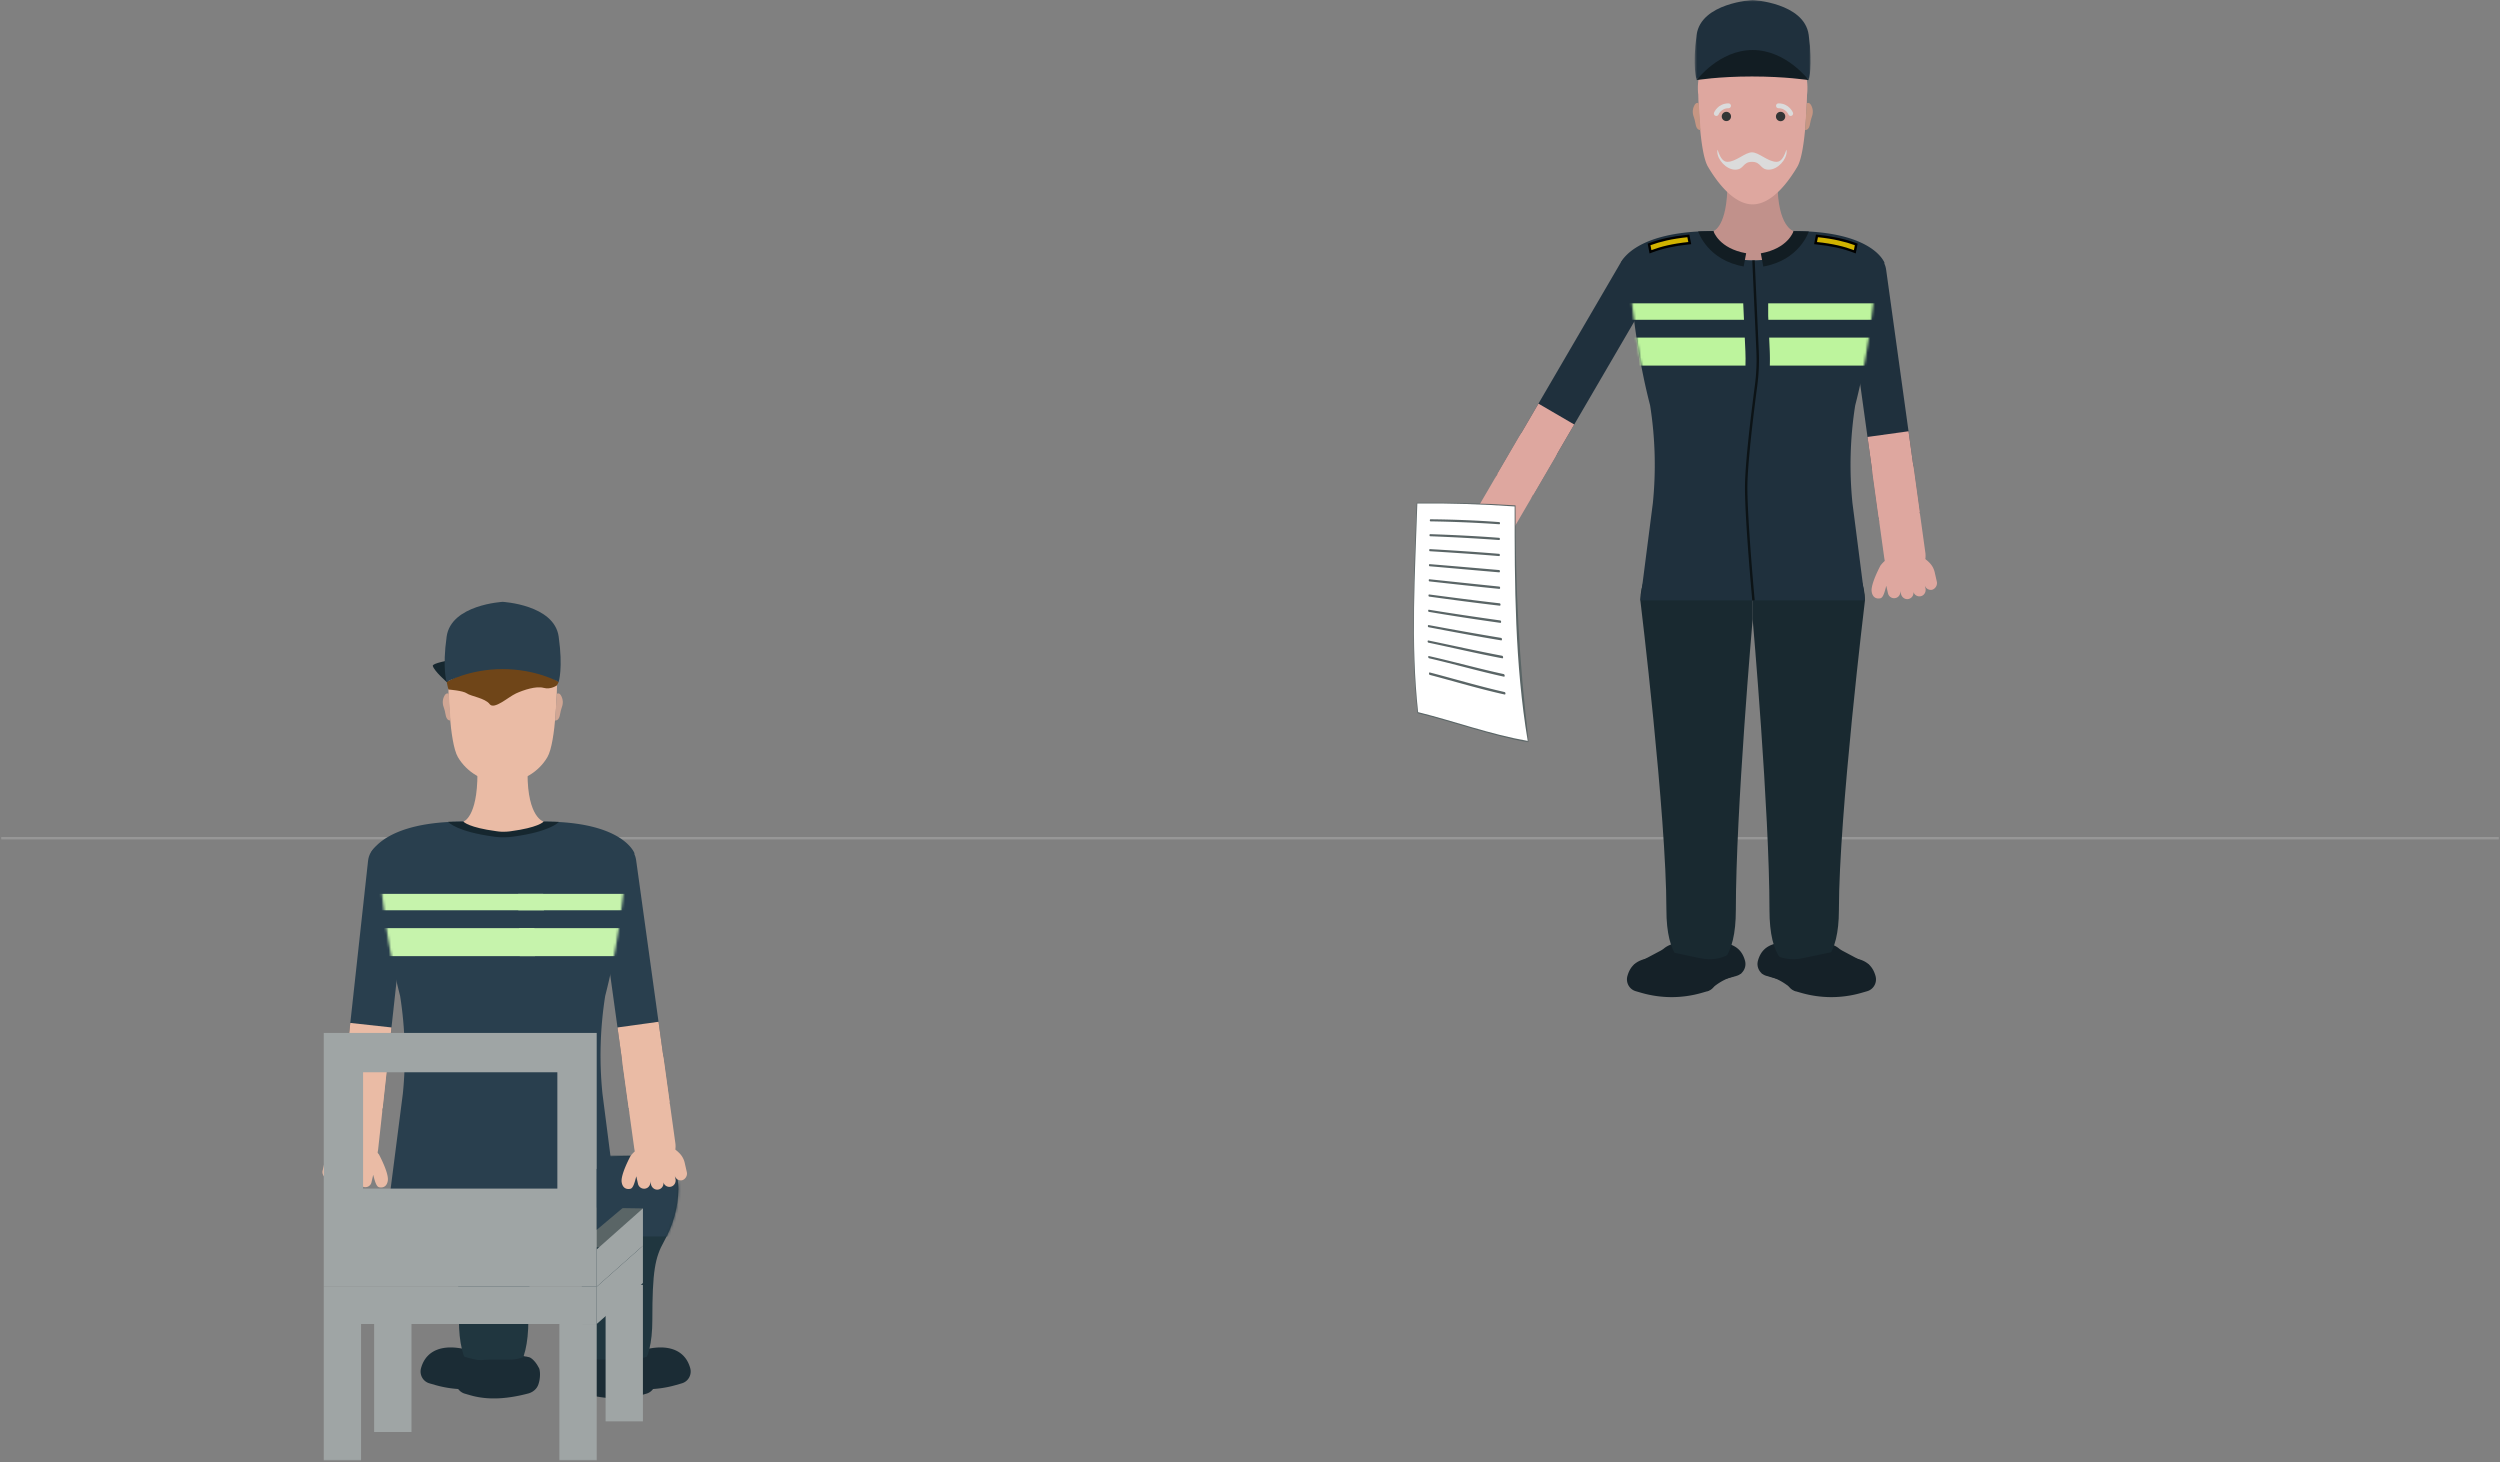 <svg width="1026" height="600" xmlns="http://www.w3.org/2000/svg" xmlns:xlink="http://www.w3.org/1999/xlink"><rect width="100%" height="100%" fill="#808080" stroke="none"/><defs><path d="M.648 23.631c.118 7.543 2.215 14.897 5.907 21.475 3.707 6.605 4.785 12.294 4.785 32.157 0 19.473 7.125 24.312 14.25 24.506 7.125.195 14.25-4.256 14.25-24.506 0-34.698 6.89-34.623 6.899-34.698V24.184c0-12.497-9.718-23.139-22.205-23.584-.282-.01-.561-.015-.841-.015C10.966.586.648 10.904.648 23.631z" id="a"/><path d="M.323 14.184v18.381c.008.075 6.898 0 6.898 34.698 0 20.25 7.126 24.701 14.25 24.506 7.125-.194 14.251-5.033 14.251-24.506 0-19.863 1.077-25.552 4.784-32.157 3.693-6.578 5.79-13.932 5.908-21.475C46.414.624 32.133.036 22.528.036 10.032.036.323 1.687.323 14.184z" id="c"/><path d="M54.634 9.408c-9.083 0-16.446.465-16.446-8.618C5.294.79.189 13.815.189 13.815s3.767 8.918 4.292 13.843c1.547 14.532 3.763 29.017 7.382 43.327l.348 1.372a156.896 156.896 0 0 1 1.13 39.996L8.199 152.36h92.182l-5.143-40.007a156.85 156.85 0 0 1 1.131-39.996l.347-1.372c3.62-14.31 5.836-28.795 7.383-43.327.525-4.925 4.292-13.843 4.292-13.843S103.974.79 71.081.79c0 9.083-7.364 8.618-16.447 8.618z" id="e"/><path d="M54.634 9.408c-9.083 0-16.446.465-16.446-8.618C5.294.79.189 13.815.189 13.815s3.767 8.918 4.292 13.843c1.547 14.532 3.763 29.017 7.382 43.327l.348 1.372a156.896 156.896 0 0 1 1.13 39.996L8.199 152.36h92.182l-5.143-40.007a156.85 156.85 0 0 1 1.131-39.996l.347-1.372c3.62-14.31 5.836-28.795 7.383-43.327.525-4.925 4.292-13.843 4.292-13.843S103.974.79 71.081.79c0 9.083-7.364 8.618-16.447 8.618" id="g"/><path d="M54.634 9.408c-9.083 0-16.446.465-16.446-8.618C5.294.79.189 13.815.189 13.815s3.767 8.918 4.292 13.843c1.547 14.532 3.763 29.017 7.382 43.327l.348 1.372a156.896 156.896 0 0 1 1.13 39.996L8.199 152.36h92.182l-5.143-40.007a156.85 156.85 0 0 1 1.131-39.996l.347-1.372c3.62-14.31 5.836-28.795 7.383-43.327.525-4.925 4.292-13.843 4.292-13.843S103.974.79 71.081.79c0 9.083-7.364 8.618-16.447 8.618z" id="i"/><path d="M54.634 9.408c-9.083 0-16.446.465-16.446-8.618C5.294.79.189 13.815.189 13.815s3.767 8.918 4.292 13.843c1.547 14.532 3.763 29.017 7.382 43.327l.348 1.372a156.896 156.896 0 0 1 1.13 39.996L8.199 152.36h92.182l-5.143-40.007a156.85 156.85 0 0 1 1.131-39.996l.347-1.372c3.62-14.31 5.836-28.795 7.383-43.327.525-4.925 4.292-13.843 4.292-13.843S103.974.79 71.081.79c0 9.083-7.364 8.618-16.447 8.618z" id="k"/><path id="m" d="M0 353h228.774V.609H0z"/><path id="o" d="M0 .646h47.449v98.519H0z"/><path d="M54.634 12.64c-9.083 0-16.446-2.941-16.446-12.024C5.294.616.189 13.641.189 13.641s3.767 8.918 4.292 13.843c1.547 14.533 3.763 29.017 7.382 43.326l.348 1.374a156.886 156.886 0 0 1 1.13 39.995l-5.142 40.007h92.182l-5.143-40.007a156.84 156.84 0 0 1 1.131-39.995l.347-1.374c3.62-14.309 5.836-28.793 7.383-43.326.525-4.925 4.292-13.843 4.292-13.843S103.974.616 71.081.616c0 9.083-7.364 12.024-16.447 12.024z" id="q"/><path d="M54.634 12.64c-9.083 0-16.446-2.941-16.446-12.024C5.294.616.189 13.641.189 13.641s3.767 8.918 4.292 13.843c1.547 14.533 3.763 29.017 7.382 43.326l.348 1.374a156.886 156.886 0 0 1 1.13 39.995l-5.142 40.007h92.182l-5.143-40.007a156.84 156.84 0 0 1 1.131-39.995l.347-1.374c3.62-14.309 5.836-28.793 7.383-43.326.525-4.925 4.292-13.843 4.292-13.843S103.974.616 71.081.616c0 9.083-7.364 12.024-16.447 12.024" id="s"/><path d="M54.634 12.64c-9.083 0-16.446-2.941-16.446-12.024C5.294.616.189 13.641.189 13.641s3.767 8.918 4.292 13.843c1.547 14.533 3.763 29.017 7.382 43.326l.348 1.374a156.886 156.886 0 0 1 1.13 39.995l-5.142 40.007h92.182l-5.143-40.007a156.84 156.84 0 0 1 1.131-39.995l.347-1.374c3.62-14.309 5.836-28.793 7.383-43.326.525-4.925 4.292-13.843 4.292-13.843S103.974.616 71.081.616c0 9.083-7.364 12.024-16.447 12.024z" id="u"/><path d="M54.634 12.64c-9.083 0-16.446-2.941-16.446-12.024C5.294.616.189 13.641.189 13.641s3.767 8.918 4.292 13.843c1.547 14.533 3.763 29.017 7.382 43.326l.348 1.374a156.886 156.886 0 0 1 1.13 39.995l-5.142 40.007h92.182l-5.143-40.007a156.84 156.84 0 0 1 1.131-39.995l.347-1.374c3.62-14.309 5.836-28.793 7.383-43.326.525-4.925 4.292-13.843 4.292-13.843S103.974.616 71.081.616c0 9.083-7.364 12.024-16.447 12.024z" id="w"/><path id="y" d="M.484.78h47.611v32.873H.485z"/></defs><g fill="none" fill-rule="evenodd"><g><path d="M1 344h1024" stroke="#979797" stroke-linecap="square"/><g><path fill="#1B2C35" d="M216.55 556.89l-5.505-1.144-1.437 5.368z"/><g><path d="M205.654 567.72c2.663-.77 4.178-3.55 3.439-6.222-2.2-7.957-8.4-5.419-18.151-7.75-8.42-2.013-15.95-.207-18.15 7.75-.74 2.672.776 5.451 3.439 6.221l2.328.673a44.586 44.586 0 0 0 24.767 0l2.328-.673z" fill="#1B2C35"/><path d="M201.534 464.992c12.488.444 22.205 11.087 22.205 23.583v18.38c-.008.076-6.898 0-6.898 34.7 0 20.25-7.125 24.7-14.25 24.506-7.125-.195-14.25-5.034-14.25-24.506 0-19.863-1.078-25.552-4.786-32.158-3.692-6.578-5.79-13.932-5.907-21.474 0-13.007 10.775-23.497 23.886-23.031" fill="#20363F"/><path d="M221.034 561.182c-.826-1.689-2.258-3.407-3.504-4.037-1-.505-2.533-.249-3.879.18-1.415.448-2.898.644-4.383.648l-.66.001c-1.043-.01-2.114-.007-3.207-.007-2.55 0-4.979-.015-7.196.165-1.119.09-2.247.015-3.343-.225-4.043-.884-6.508-1.828-6.508-1.828l-4.833 5.868 4.5 1.748c-.29.6-.552 1.242-.758 1.973-.754 2.683.81 5.513 3.488 6.287l2.266.656c7.741 2.238 15.936 1.334 23.716-.71 1.223-.322 2.356-.973 3.18-1.93a5.42 5.42 0 0 0 .986-1.658c1.098-2.984.778-6.497.135-7.13" fill="#1B2C35"/></g><g transform="translate(177 464.391)"><mask id="b" fill="#fff"><use xlink:href="#a"/></mask><path fill="#243D45" mask="url(#b)" d="M-9.027 43.062h55.765V22.483H-9.027z"/></g><g><path fill="#1B2C35" d="M239.512 556.89l5.504-1.144 1.437 5.368zM250.408 567.72c-2.663-.77-4.178-3.55-3.44-6.222 2.2-7.957 8.4-5.419 18.152-7.75 8.42-2.013 15.95-.207 18.15 7.75.739 2.672-.776 5.451-3.44 6.221l-2.327.673a44.586 44.586 0 0 1-24.767 0l-2.328-.673z"/><path d="M254.528 474.427c-12.488.444-22.205 1.651-22.205 14.147v18.381c.008.076 6.898 0 6.898 34.7 0 20.25 7.125 24.7 14.25 24.505 7.125-.195 14.25-5.034 14.25-24.506 0-19.863 1.078-25.552 4.786-32.157 3.692-6.579 5.789-13.932 5.907-21.475 0-13.007-10.775-14.06-23.886-13.595" fill="#20363F"/><path d="M235.027 561.182c.826-1.689 2.258-3.407 3.504-4.037 1-.505 2.533-.249 3.879.18 1.415.448 2.898.644 4.383.648l.66.001c1.043-.01 2.114-.007 3.207-.007 2.551 0 4.979-.015 7.196.165 1.119.09 2.247.015 3.343-.225 4.043-.884 6.508-1.828 6.508-1.828l4.833 5.868-4.499 1.748c.289.6.551 1.242.757 1.973.754 2.683-.81 5.513-3.488 6.287l-2.266.656c-7.741 2.238-15.936 1.334-23.716-.71-1.223-.322-2.356-.973-3.18-1.93a5.42 5.42 0 0 1-.986-1.658c-1.098-2.984-.778-6.497-.135-7.13" fill="#1B2C35"/></g><g transform="translate(232 474.391)"><mask id="d" fill="#fff"><use xlink:href="#c"/></mask><path fill="#293F4E" mask="url(#d)" d="M.323 33.063h55.765L34.706-31.025.323 12.483z"/></g><g><path d="M183.302 279.873s-5.015-4.341-5.684-6.574c-.62-2.067 25.047-5.21 28.672-4.67 3.625.543 22.988 11.244 22.988 11.244" fill="#16272F"/><path d="M216.502 317.445h-20.558c0 18.091-5.756 19.736-5.756 19.736 0 9.083 7.363 12.024 16.446 12.024 9.083 0 16.447-2.94 16.447-12.024 0 0-6.579-1.645-6.579-19.736" fill="#EABBA5"/><path d="M224.763 266.83c-3.327-3.388-10.643-3.957-18.473-3.957-7.83 0-15.147.569-18.473 3.957-5.236 5.333-3.842 14.398-3.842 14.398s.36 23.395 3.96 29.513c3.598 6.118 10.437 10.39 18.355 10.39 7.918 0 14.756-4.272 18.355-10.39 3.6-6.118 3.96-29.513 3.96-29.513s1.394-9.065-3.842-14.398" fill="#EABBA5"/><path d="M184.019 282.978s6.002.432 7.599 1.598c1.597 1.167 7.5 1.926 9.333 4.39 1.834 2.463 7.667-2.944 10.834-4.39 3.166-1.445 8.259-3.11 11.296-2.278 3.037.833 5.524-1.07 5.524-1.07l.673-1.356-20.493-13.74-25.483 13.74.717 3.106z" fill="#6F4518"/><path d="M227.797 295.706l.71-10.917s1.036-.912 1.937 1.042c.806 1.75.617 3.292-.055 5.042s-.374 4.833-2.592 4.833M184.89 295.706l-.71-10.917s-1.035-.912-1.936 1.042c-.806 1.75-.617 3.292.055 5.042s.374 4.833 2.592 4.833" fill="#D0A694"/><path d="M206.29 274.597c-13.793 0-22.988 5.275-22.988 5.275s-1.84-5.517 0-18.62C185.14 248.15 206.29 247 206.29 247s21.149 1.15 22.988 14.252c1.839 13.103 0 18.62 0 18.62s-9.195-5.275-22.988-5.275" fill="#293F4E"/><path d="M132.415 480.43c-.314 1.387.537 2.876 1.891 3.31a2.577 2.577 0 0 0 3.082-1.943l-.313 1.38c-.309 1.36.433 2.811 1.776 3.19a2.576 2.576 0 0 0 3.216-1.909 2.577 2.577 0 0 0 2.204 3.128c1.337.165 2.554-.818 2.852-2.132l1.04-4.583-.706 3.11c-.275 1.215.294 2.515 1.435 3.014a2.578 2.578 0 0 0 3.568-1.782l.7-3.088c.608 2.368 1.225 4.751 2.317 5.092.725.227 3.187.495 3.681-2.692.318-2.047-1.316-5.973-2.528-8.527a55.282 55.282 0 0 0-1.099-2.197v-.002c-4.894-6.383-14.613-7.094-20.317-.896a8.037 8.037 0 0 0-1.923 3.664l-.876 3.863z" fill="#EABBA5"/><path d="M159.513 354.124l-10.933 99.818" stroke="#293F4E" stroke-width="17" stroke-linecap="round"/><path d="M152.217 420.74l-3.637 33.202" stroke="#EABBA5" stroke-width="17"/><path d="M150.525 436.184l-3.796 34.658" stroke="#EABBA5" stroke-width="17" stroke-linecap="round"/><path d="M281.875 481.059c.314 1.387-.537 2.876-1.891 3.309a2.577 2.577 0 0 1-3.082-1.942l.313 1.38c.309 1.36-.433 2.81-1.776 3.19a2.576 2.576 0 0 1-3.216-1.91 2.577 2.577 0 0 1-2.204 3.129c-1.337.165-2.554-.818-2.852-2.132l-1.039-4.583.705 3.11c.275 1.215-.294 2.515-1.435 3.014a2.578 2.578 0 0 1-3.568-1.782l-.7-3.088c-.608 2.368-1.225 4.75-2.317 5.092-.725.227-3.187.495-3.681-2.692-.318-2.047 1.316-5.973 2.528-8.527a55.282 55.282 0 0 1 1.099-2.197l.001-.002c4.893-6.383 14.612-7.094 20.316-.896a8.037 8.037 0 0 1 1.923 3.664l.876 3.863z" fill="#EABBA5"/><path d="M252.641 354.124l13.785 99.465" stroke="#293F4E" stroke-width="17" stroke-linecap="round"/><path d="M261.84 420.504l4.586 33.084" stroke="#EABBA5" stroke-width="17"/><path d="M263.973 435.893l4.786 34.535" stroke="#EABBA5" stroke-width="17" stroke-linecap="round"/><path d="M248.716 407.376c3.62-14.31 5.836-28.794 7.383-43.326.524-4.926 4.292-13.843 4.292-13.843s-4.418-13.025-37.31-13.025c0 4.332-7.594 5.292-15.422 5.492-8.584.219-17.472-.742-17.472-5.492-32.893 0-37.999 13.025-37.999 13.025s3.768 8.917 4.293 13.843c1.547 14.532 3.762 29.017 7.382 43.326l.348 1.373a156.887 156.887 0 0 1 1.13 39.995l-5.142 40.008h92.182l-5.143-40.008a156.842 156.842 0 0 1 1.131-39.995l.347-1.373z" fill="#293F4E"/><path d="M223.19 337.198l-.11-.024c-.092.223-2.404 2.481-13.446 3.958 0 0-2.953.526-6.008-.022-11.043-1.477-13.354-3.735-13.447-3.958l-.111.024-6.132.104c.125.325 3.964 4.098 18.666 6.066 0 0 3.688.643 8.055 0 14.702-1.968 18.542-5.719 18.666-6.044l-6.132-.104z" fill="#16272F"/></g><g><g transform="translate(152 336.391)"><mask id="f" fill="#fff"><use xlink:href="#e"/></mask><path fill="#C6F3AC" mask="url(#f)" d="M70.929 30.44h-128.93v6.75H71.233z"/></g><g transform="translate(152 336.391)"><mask id="h" fill="#fff"><use xlink:href="#g"/></mask><path d="M67.573 50.209l-.256-5.7H-58v11.494H67.598c.06-1.931.062-3.865-.025-5.794" fill="#C6F3AC" mask="url(#h)"/></g><g transform="translate(152 336.391)"><mask id="j" fill="#fff"><use xlink:href="#i"/></mask><path fill="#C6F3AC" mask="url(#j)" d="M60.665 30.44v5.189l.07 1.56h110.039v-6.748z"/></g><g transform="translate(152 336.391)"><mask id="l" fill="#fff"><use xlink:href="#k"/></mask><path d="M61.064 44.508l.236 5.252a86.03 86.03 0 0 1 .034 6.242h109.44V44.508H61.064z" fill="#C6F3AC" mask="url(#l)"/></g></g><g transform="translate(94 246.391)"><path fill="#5A6566" d="M169.852 249.543l-100.6-1.51-30.386 17.494h130.986z"/><mask id="n" fill="#fff"><use xlink:href="#m"/></mask><path d="M38.866 281.676h112.021v-104.15H38.866v104.15zm16.148-40.255h79.725v-47.746H55.014v47.746z" fill="#9FA5A5" mask="url(#n)"/><path fill="#9FA5A5" mask="url(#n)" d="M38.866 296.989h112.021v-15.314H38.866zM169.852 264.857l-18.965 16.819v-15.314l18.965-16.82z"/><path fill="#9FA5A5" mask="url(#n)" d="M169.852 280.17l-18.965 16.82v-15.315l18.965-16.819zM38.866 353H54.18v-56.011H38.866zM59.552 341.293h15.314v-56.011H59.552z"/><path fill="#9FA5A5" mask="url(#n)" d="M135.574 353h15.314v-56.011h-15.314zM154.538 336.934h15.314v-56.011h-15.314z"/><path fill="#293F4E" mask="url(#n)" d="M150.887 258.345l14.646-12.333-10.995-10.834-3.651-1.875z"/></g></g><g><g><path d="M672.483 112.043l-50.588 86.742" stroke="#1F303D" stroke-width="17" stroke-linecap="round"/><path d="M638.722 169.933l-16.827 28.852" stroke="#DEA79F" stroke-width="17"/><path d="M630.895 183.353l-17.564 30.117" stroke="#DEA79F" stroke-width="17" stroke-linecap="round"/><path d="M596.355 216.408c-.851 1.14-.68 2.846.381 3.792a2.577 2.577 0 0 0 3.606-.52l-.848 1.133c-.835 1.117-.747 2.744.325 3.637a2.577 2.577 0 0 0 3.715-.436 2.577 2.577 0 0 0 .74 3.754c1.155.694 2.667.291 3.474-.788l2.813-3.764-1.91 2.554c-.745.998-.754 2.417.086 3.337a2.578 2.578 0 0 0 3.984-.176l1.896-2.537c-.408 2.41-.814 4.839.045 5.594.57.503 2.71 1.749 4.458-.962 1.123-1.74 1.227-5.991 1.159-8.818a55.282 55.282 0 0 0-.11-2.454v-.002c-1.875-7.821-10.464-12.424-18.196-9.082a8.037 8.037 0 0 0-3.247 2.565l-2.371 3.173z" fill="#DEA79F"/></g><g><g transform="translate(580 205.547)"><mask id="p" fill="#fff"><use xlink:href="#o"/></mask><path d="M2.232 86.287c14.825 3.697 29.133 8.953 44.228 11.607-5.355-31.379-5.246-63.383-5.21-95.16-13.121-.906-26.162-1.35-39.316-1.208-.856 28.5-2.816 56.484.298 84.761m45.217 12.878c-15.607-2.768-30.356-8.244-45.695-12.026C-1.365 58.3.427 29.767 1.416.68c13.57-.168 27.01.29 40.55 1.18-.018 33.272 1.366 64.33 5.483 97.305" fill="#5A6566" mask="url(#p)"/></g><path d="M626.972 304.076c-15.359-2.696-29.893-8.067-44.98-11.815-3.09-28.54-1.244-56.836-.318-85.61 13.363-.155 26.603.296 39.934 1.194-.023 32.199.067 64.426 5.364 96.23" fill="#FFF"/><path d="M615.259 215.16c-9.382-.667-18.778-1.04-28.19-1.193-.21-.003-.276-.263-.272-.434.004-.17.082-.427.292-.426 9.408.103 18.801.446 28.177 1.155.255.02.338.271.337.475 0 .202-.09.44-.344.422M615.216 221.63a834.36 834.36 0 0 0-28.28-1.549c-.21-.007-.277-.27-.274-.442.004-.172.082-.43.292-.422 9.435.316 18.86.781 28.267 1.5.256.02.34.279.34.484 0 .204-.089.447-.345.428M615.2 228.217c-9.442-.784-18.915-1.4-28.38-1.994-.21-.014-.277-.28-.274-.451.003-.172.08-.429.29-.417 9.461.542 18.924 1.153 28.364 1.93.256.02.344.287.344.494.002.205-.086.46-.343.438M615.231 234.892c-9.496-.814-19.004-1.68-28.508-2.495-.21-.018-.278-.286-.276-.459.002-.173.08-.431.29-.414 9.498.764 18.996 1.606 28.484 2.415.258.021.347.297.351.504.004.207-.082.471-.34.449M615.306 241.677c-9.557-.948-19.122-2.012-28.677-3.072-.211-.023-.28-.294-.278-.47.001-.173.079-.43.29-.409 9.55 1.008 19.106 2.021 28.652 3 .26.028.35.299.355.508.005.21-.081.47-.342.443M615.473 248.576c-9.657-1.112-19.309-2.4-28.945-3.728-.213-.03-.28-.304-.28-.48.002-.175.08-.431.293-.403 9.627 1.273 19.263 2.525 28.907 3.628.262.03.356.319.363.53.008.213-.075.484-.338.453M615.721 255.621c-9.783-1.375-19.569-2.859-29.317-4.509-.216-.037-.283-.31-.282-.489.002-.178.085-.43.3-.395 9.733 1.592 19.498 3.026 29.26 4.397.267.038.366.33.377.543.01.215-.07.491-.338.453M616.077 262.807c-9.947-1.642-19.88-3.496-29.789-5.394-.219-.042-.295-.317-.292-.5.004-.182.088-.43.306-.389 9.889 1.843 19.798 3.633 29.721 5.264.271.045.371.345.385.562.015.217-.06.502-.331.457M616.55 270.171c-10.146-1.923-20.224-4.292-30.337-6.426-.223-.047-.312-.321-.314-.513-.004-.192.088-.43.31-.383 10.087 2.092 20.143 4.368 30.263 6.272.276.052.385.37.403.59.02.219-.048.512-.325.46M617.198 277.706c-10.29-2.244-20.407-5.165-30.673-7.54-.227-.053-.366-.321-.39-.53-.024-.206.07-.439.296-.387 10.26 2.31 20.387 5.164 30.664 7.389.28.06.38.376.413.603.034.227-.028.526-.31.465M617.494 285.024c-10.336-2.282-20.481-5.36-30.73-8.05-.227-.06-.298-.385-.3-.578 0-.194.091-.482.317-.423 10.236 2.679 20.373 5.7 30.687 8.04.281.065.36.36.37.576.009.217-.062.497-.344.435" fill="#5A6566"/></g><path d="M765.641 111.779l13.785 99.465" stroke="#1F303D" stroke-width="17" stroke-linecap="round"/><path d="M774.84 178.159l4.585 33.084" stroke="#DEA79F" stroke-width="17"/><path d="M776.973 193.548l4.786 34.535" stroke="#DEA79F" stroke-width="17" stroke-linecap="round"/><g><path d="M712.709 400.485c2.663-.77 4.178-3.549 3.439-6.221-2.2-7.957-9.493-7.75-18.151-7.75-8.657 0-15.95-.207-18.15 7.75-.74 2.672.776 5.451 3.439 6.221l2.328.673a44.586 44.586 0 0 0 24.767 0l2.328-.673z" fill="#152128"/><path d="M696.244 223.36c12.728 0 23.046 10.319 23.046 23.046v7.728c-.008.075-6.899 78.75-6.899 119.227 0 20.25-7.125 24.7-14.25 24.506-7.125-.194-14.25-5.034-14.25-24.506 0-38.944-10.692-126.955-10.692-126.955 0-12.727 10.317-23.045 23.045-23.045" fill="#192930"/><path d="M700.75 406.792c2.663-.77 4.178-3.549 3.439-6.22-2.2-7.958-9.493-7.75-18.151-7.75-8.657 0-15.95-.208-18.15 7.75-.739 2.671.776 5.45 3.439 6.22l2.328.673a44.586 44.586 0 0 0 24.767 0l2.328-.673z" fill="#152128"/><path d="M700.75 406.792l3.661-2.639a24.163 24.163 0 0 1 5.687-3.04l4.535-1.692-2.209-9.736-.35.286a16.3 16.3 0 0 1-7.936 3.508 15.963 15.963 0 0 1-4.5.043 46.285 46.285 0 0 1-3.308-.575l-10.292-2.176-3.633-1.086-12.053 6.403M724.902 400.485c-2.663-.77-4.178-3.549-3.439-6.221 2.2-7.957 9.493-7.75 18.151-7.75 8.657 0 15.95-.207 18.15 7.75.739 2.672-.776 5.451-3.439 6.221l-2.328.673a44.586 44.586 0 0 1-24.767 0l-2.328-.673z" fill="#152128"/><path d="M742.335 223.36c-12.728 0-23.046 10.319-23.046 23.046v7.728c.008.075 6.9 78.75 6.9 119.227 0 20.25 7.124 24.7 14.25 24.506 7.124-.194 14.25-5.034 14.25-24.506 0-38.944 10.691-126.955 10.691-126.955 0-12.727-10.317-23.045-23.045-23.045" fill="#192930"/><path d="M736.86 406.792c-2.662-.77-4.177-3.549-3.438-6.22 2.2-7.958 9.493-7.75 18.15-7.75 8.658 0 15.95-.208 18.15 7.75.74 2.671-.775 5.45-3.438 6.22l-2.328.673a44.586 44.586 0 0 1-24.767 0l-2.328-.673z" fill="#152128"/><path d="M736.86 406.792l-3.66-2.639a24.163 24.163 0 0 0-5.687-3.04l-4.535-1.692 2.209-9.736.35.286a16.3 16.3 0 0 0 7.936 3.508c1.49.221 3.007.247 4.5.043a46.285 46.285 0 0 0 3.308-.575l10.292-2.176 3.633-1.086 12.053 6.403" fill="#152128"/><path d="M729.502 75.1h-20.558c0 18.091-5.756 19.736-5.756 19.736 0 9.083 7.363 12.024 16.446 12.024 9.083 0 16.447-2.94 16.447-12.024 0 0-6.579-1.645-6.579-19.736" fill="#C1918B"/><path d="M761.716 165.03c3.62-14.309 5.836-28.794 7.383-43.326.524-4.926 4.292-13.843 4.292-13.843s-4.418-13.025-37.31-13.025c0 9.083-7.364 12.024-16.447 12.024-9.083 0-16.447-2.94-16.447-12.024-32.893 0-37.999 13.025-37.999 13.025s3.768 8.917 4.293 13.843c1.547 14.532 3.762 29.017 7.382 43.326l.348 1.373a156.887 156.887 0 0 1 1.13 39.995l-5.142 40.008h92.182l-5.143-40.008a156.842 156.842 0 0 1 1.131-39.995l.347-1.373z" fill="#1F303D"/><path d="M723.657 109.388c14.702-2.58 18.542-13.96 18.666-14.384l-6.251-.14 2.752.75-2.743-.778c-.094.293-2.405 7.186-13.447 9.123l1.023 5.429zM715.602 109.359c-14.702-2.58-18.542-13.96-18.666-14.384l6.251-.14-2.752.75 2.743-.778c.094.293 2.405 7.186 13.447 9.123l-1.023 5.429z" fill="#121D23"/><path d="M719.634 106.86l1.671 37.17a80.851 80.851 0 0 1-.618 14.262c-1.45 10.918-4.053 31.899-4.053 41.819 0 13.75 3 46.296 3 46.296" stroke="#0C1316"/></g><g><g transform="translate(665 94.22)"><mask id="r" fill="#fff"><use xlink:href="#q"/></mask><path fill="#BDF49D" mask="url(#r)" d="M50.421 30.266h-108.42v6.75H50.723z"/></g><g transform="translate(665 94.22)"><mask id="t" fill="#fff"><use xlink:href="#s"/></mask><path d="M51.31 50.035l-.256-5.7H-58v11.493H51.335c.06-1.93.062-3.864-.025-5.794" fill="#BDF49D" mask="url(#t)"/></g><g transform="translate(665 94.22)"><mask id="v" fill="#fff"><use xlink:href="#u"/></mask><path fill="#BDF49D" mask="url(#v)" d="M60.665 30.266v5.188l.07 1.561h110.039v-6.749z"/></g><g transform="translate(665 94.22)"><mask id="x" fill="#fff"><use xlink:href="#w"/></mask><path d="M61.064 44.334l.236 5.252a86.03 86.03 0 0 1 .034 6.242h109.44V44.334H61.064z" fill="#BDF49D" mask="url(#x)"/></g></g><g><path d="M794.875 238.713c.314 1.387-.537 2.876-1.891 3.31a2.577 2.577 0 0 1-3.082-1.943l.313 1.38c.309 1.36-.433 2.811-1.776 3.19a2.576 2.576 0 0 1-3.216-1.909 2.577 2.577 0 0 1-2.204 3.128c-1.337.165-2.554-.818-2.852-2.132l-1.039-4.583.705 3.11c.275 1.215-.294 2.515-1.435 3.014a2.578 2.578 0 0 1-3.568-1.782l-.7-3.088c-.608 2.368-1.225 4.751-2.317 5.092-.725.227-3.187.495-3.681-2.692-.318-2.047 1.316-5.973 2.528-8.527a55.282 55.282 0 0 1 1.1-2.199c4.893-6.383 14.612-7.094 20.316-.896a8.037 8.037 0 0 1 1.923 3.664l.876 3.863zM737.763 24.484c-3.327-3.388-10.643-3.957-18.473-3.957-7.83 0-15.147.57-18.473 3.957-5.236 5.333-3.842 14.398-3.842 14.398s.36 23.395 3.96 29.513c3.598 6.118 10.437 15.476 18.355 15.476 7.918 0 14.756-9.358 18.355-15.476 3.6-6.118 3.96-29.513 3.96-29.513s1.394-9.065-3.842-14.398" fill="#DEA79F"/><path d="M740.797 53.36l.71-10.916s1.036-.912 1.937 1.042c.806 1.75.617 3.292-.055 5.042s-.374 4.833-2.592 4.833M697.89 53.36l-.71-10.916s-1.035-.912-1.936 1.042c-.806 1.75-.617 3.292.055 5.042s.374 4.833 2.592 4.833" fill="#C69683"/><g transform="translate(695 -.78)"><mask id="z" fill="#fff"><use xlink:href="#y"/></mask><path d="M24.29 25.377c-13.793 0-22.988 8.276-22.988 8.276s-1.84-5.517 0-18.621C3.14 1.929 24.29.78 24.29.78s21.149 1.149 22.988 14.252c1.839 13.104 0 18.62 0 18.62s-9.195-8.275-22.988-8.275" fill="#1F303D" mask="url(#z)"/></g><path d="M719.01 31.387c-13.793 0-22.708 1.486-22.708 1.486s9.195-12.345 22.988-12.345c13.792 0 22.987 12.345 22.987 12.345s-9.474-1.486-23.267-1.486" fill="#121D23"/><path d="M710.412 47.796a1.902 1.902 0 1 1-3.804 0 1.902 1.902 0 0 1 3.804 0M732.66 47.796a1.902 1.902 0 1 1-3.803 0 1.902 1.902 0 0 1 3.804 0" fill="#333535"/><path d="M729.104 66.42c-3.556 0-7.226-3.9-10.094-3.9-2.867 0-6.538 3.9-10.093 3.9-3.556 0-4.13-7.342-4.13-4.13 0 3.211 3.67 7.341 7.34 7.341 3.672 0 2.983-3.212 6.883-3.212s3.212 3.212 6.882 3.212c3.67 0 7.34-4.13 7.34-7.34 0-3.213-.572 4.128-4.128 4.128" fill="#DBDBDB"/><path d="M704.38 46.588s1.254-3.167 5.004-3.167M734.888 46.588s-1.254-3.167-5.004-3.167" stroke="#DBDBDB" stroke-width="2" stroke-linecap="round" stroke-linejoin="round"/><path d="M676.775 100.31l.398-.147c4.328-1.6 9.467-2.713 15.276-3.308l.454-.047.575 2.964-.545.055c-5.762.585-10.813 1.697-15.013 3.303l-.557.214-.588-3.033z" fill="#D1B300"/><path d="M693.307 96.265l-.909.093c-5.85.598-11.032 1.72-15.399 3.336l-.796.295.162.833.394 2.032.226 1.17 1.113-.427c4.16-1.59 9.168-2.692 14.886-3.272l1.09-.11-.21-1.075-.383-1.978-.174-.897zm-.808 1.088l.384 1.977c-6.432.652-11.37 1.891-15.143 3.333l-.394-2.03c3.86-1.429 8.813-2.632 15.153-3.28z" fill="#000"/><path d="M760.66 103.13c-4.2-1.606-9.251-2.718-15.013-3.303l-.545-.054.575-2.964.454.047c5.809.593 10.948 1.707 15.276 3.307l.398.148-.588 3.033-.556-.213z" fill="#D1B300"/><path d="M745.273 96.265l-.174.897-.383 1.978-.21 1.074 1.09.111c5.718.58 10.726 1.681 14.886 3.272l1.113.426.226-1.169.394-2.032.162-.833-.797-.295c-4.366-1.616-9.547-2.738-15.398-3.336l-.91-.093zm.808 1.088c6.34.648 11.293 1.851 15.153 3.28l-.394 2.03c-3.772-1.442-8.711-2.68-15.143-3.333l.384-1.977z" fill="#000"/></g></g></g></g></svg>